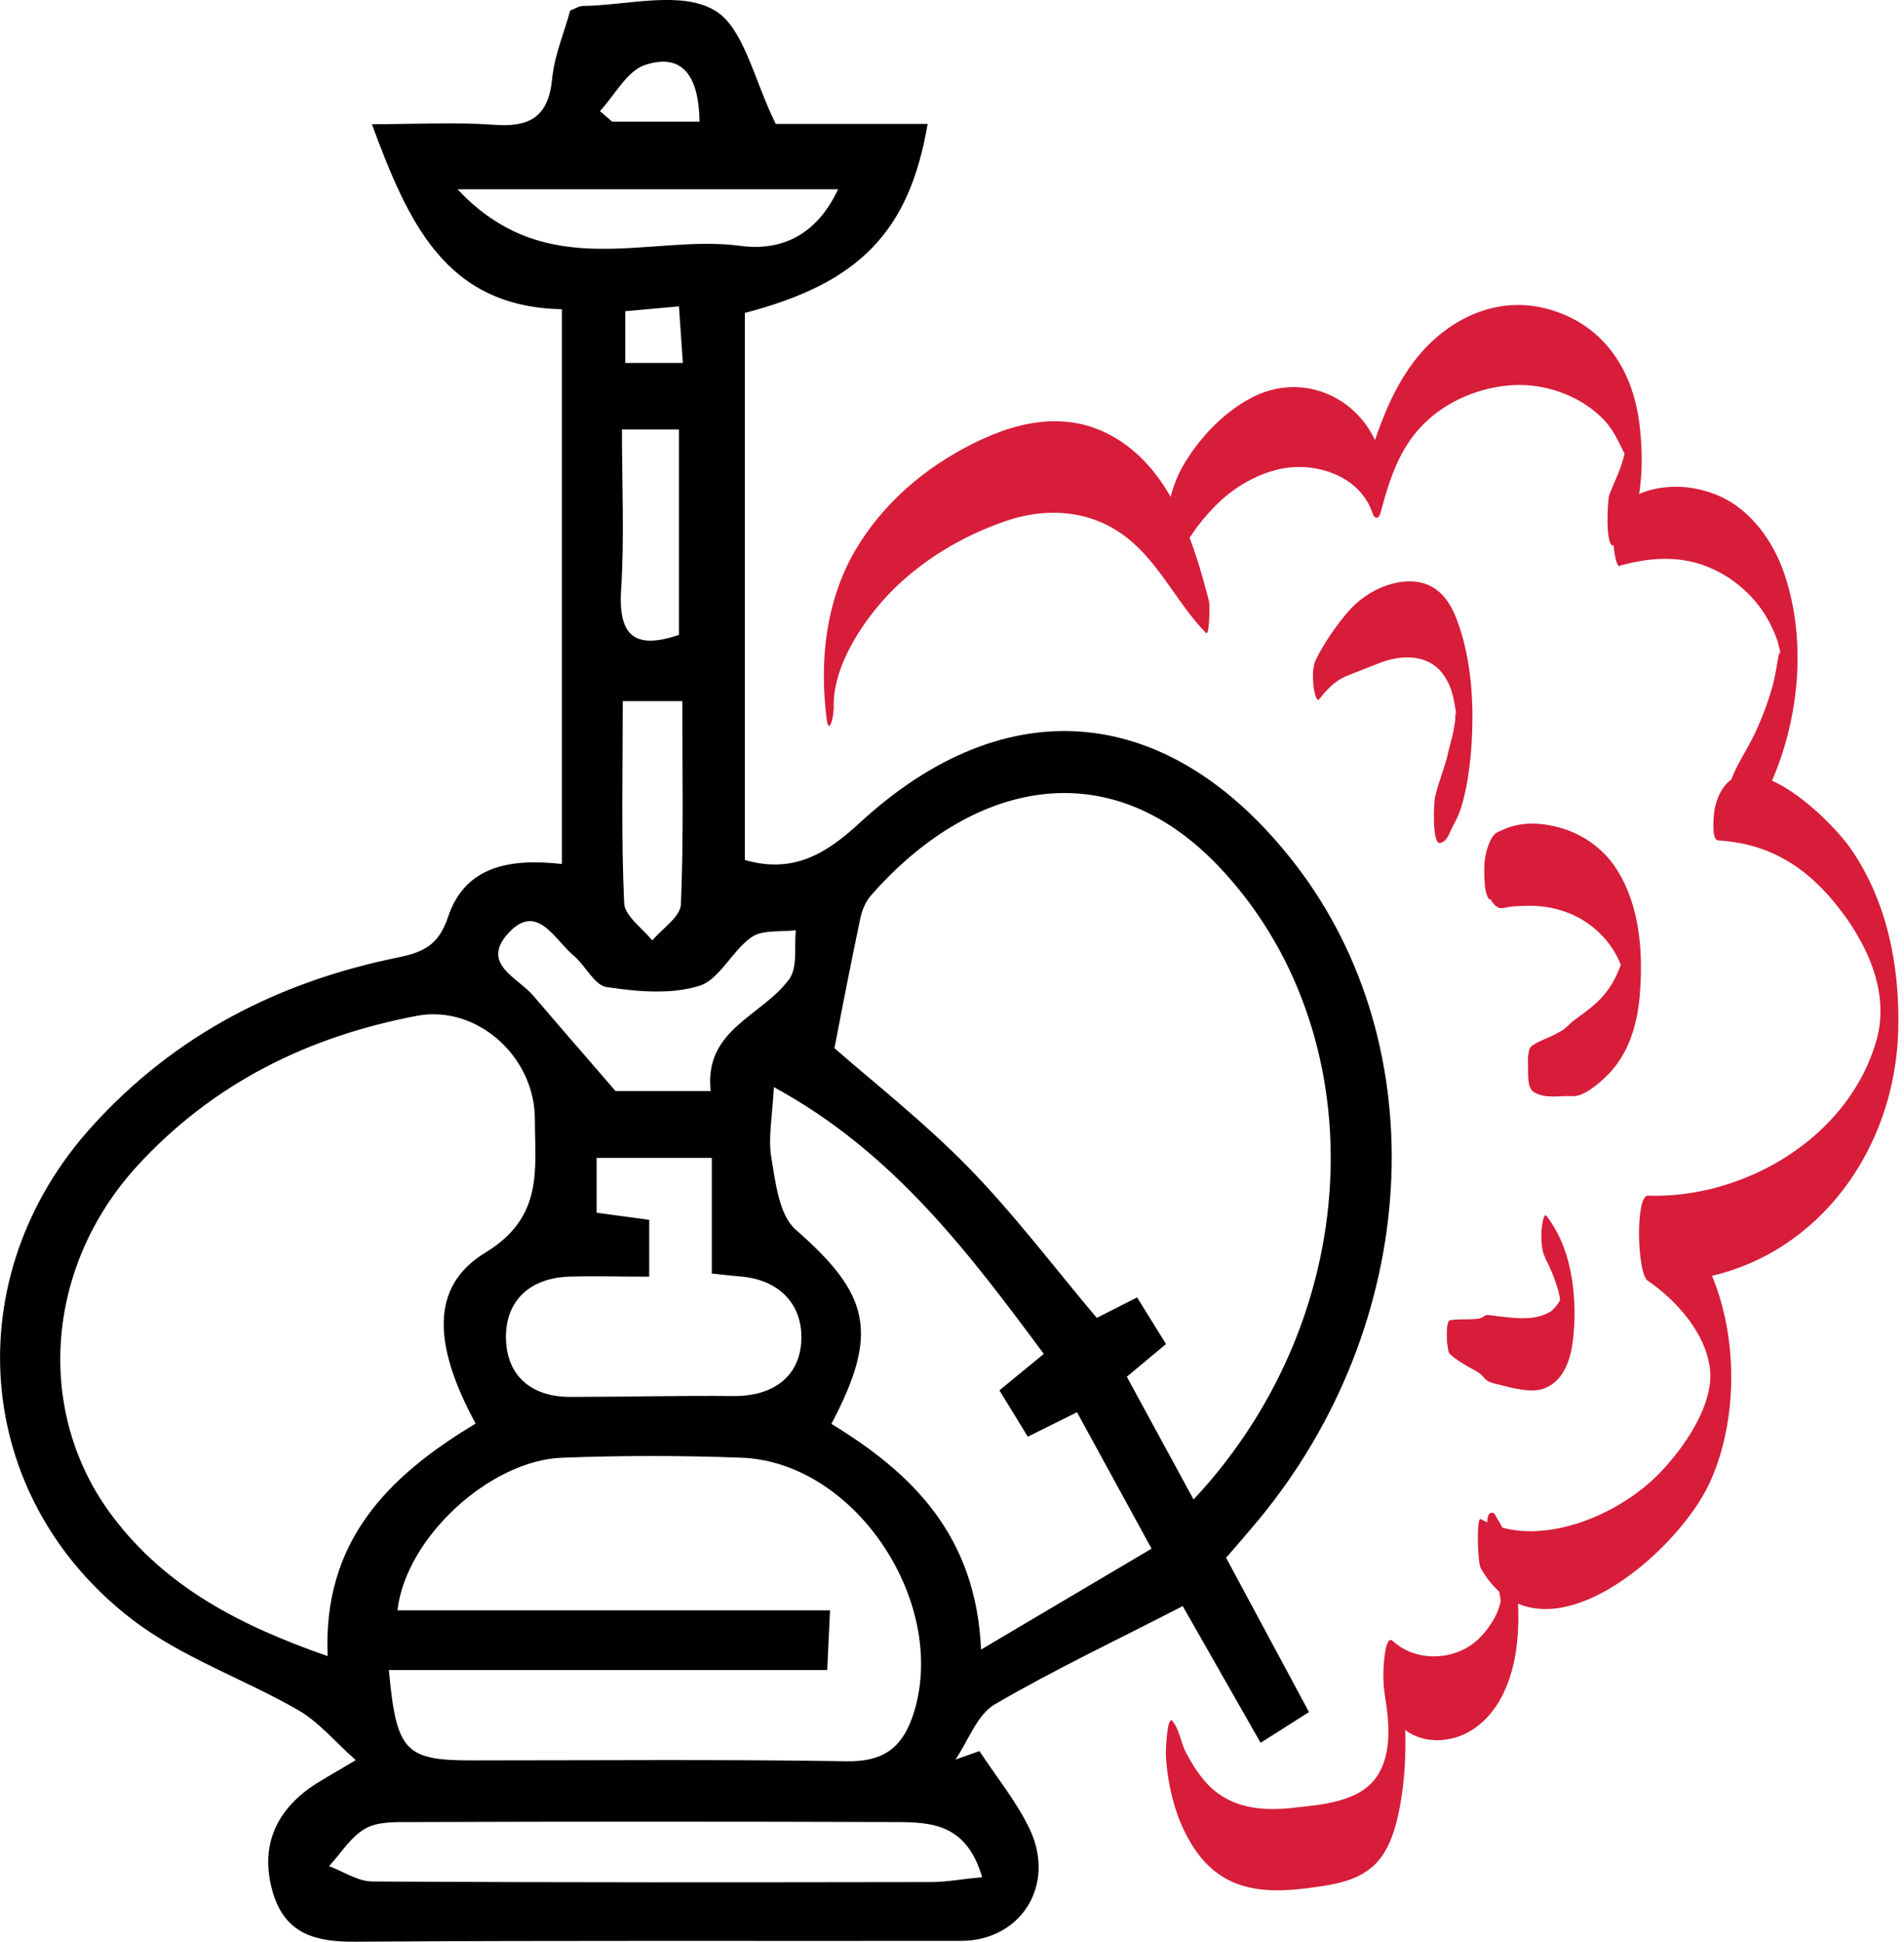 <svg width="102" height="104" viewBox="0 0 102 104" fill="none" xmlns="http://www.w3.org/2000/svg">
<path d="M52.467 93.772C53.376 95.157 54.449 96.466 55.164 97.958C56.58 100.941 54.702 103.939 51.468 103.939C40.65 103.954 29.832 103.909 19.028 103.985C16.972 104 15.348 103.604 14.662 101.489C13.932 99.19 14.573 97.242 16.51 95.811C17.091 95.385 17.747 95.05 19.058 94.259C17.91 93.239 17.061 92.204 15.973 91.58C13.038 89.891 9.73 88.765 7.077 86.725C-1.491 80.15 -2.355 68.369 4.917 60.333C9.357 55.417 14.945 52.571 21.308 51.277C22.649 51.003 23.498 50.638 24.005 49.101C24.929 46.346 27.358 45.965 30.1 46.27V16.56C23.841 16.438 21.859 11.872 19.922 6.651C22.306 6.651 24.393 6.53 26.449 6.682C28.327 6.819 29.37 6.316 29.578 4.231C29.698 2.953 30.234 1.735 30.547 0.563C30.86 0.441 31.024 0.32 31.203 0.32C33.587 0.289 36.388 -0.502 38.221 0.518C39.845 1.4 40.397 4.323 41.559 6.636H49.695C48.712 12.405 46.044 15.159 39.905 16.758V46.056C42.408 46.772 44.152 45.828 46.059 44.063C53.987 36.757 62.734 37.685 69.38 46.27C76.98 56.102 76.13 70.926 67.368 81.459C66.832 82.098 66.295 82.722 65.684 83.422L70.125 91.687L67.532 93.331L63.36 86.01C59.917 87.79 56.52 89.389 53.286 91.276C52.348 91.824 51.871 93.224 51.185 94.229L52.482 93.772H52.467ZM63.956 80.287C73.314 70.272 73.671 55.204 65.282 46.391C59.277 40.09 51.916 41.947 46.655 47.959C46.372 48.279 46.178 48.751 46.089 49.177C45.612 51.444 45.165 53.727 44.703 56.132C46.789 57.959 49.487 60.074 51.856 62.494C54.3 64.99 56.431 67.822 58.755 70.576L60.916 69.481L62.466 71.977L60.365 73.727L63.941 80.302L63.956 80.287ZM25.48 76.238C23.201 72.037 23.037 68.887 25.987 67.091C29.146 65.173 28.654 62.631 28.654 59.937C28.654 56.589 25.555 53.804 22.351 54.397C16.54 55.493 11.399 58.004 7.316 62.479C2.383 67.898 1.862 75.721 6.049 81.231C8.895 84.99 12.829 87.045 17.553 88.689C17.285 82.57 20.757 79.069 25.48 76.238ZM20.831 89.419C21.233 93.802 21.695 94.274 25.287 94.274C31.977 94.274 38.668 94.213 45.359 94.32C47.207 94.35 48.265 93.696 48.876 91.961C50.932 86.04 45.91 78.308 39.741 78.065C36.537 77.943 33.319 77.943 30.115 78.065C26.27 78.202 21.74 82.326 21.293 86.238H44.465L44.316 89.434H20.816L20.831 89.419ZM55.909 72.494C51.826 66.984 47.788 61.657 41.455 58.218C41.38 59.77 41.142 60.911 41.321 61.992C41.544 63.331 41.738 65.067 42.617 65.843C46.596 69.313 47.117 71.368 44.539 76.254C48.861 78.887 52.288 82.22 52.556 88.338L61.691 82.935L57.697 75.629L55.06 76.938L53.54 74.457L55.894 72.525L55.909 72.494ZM34.749 68.369C33.14 68.369 31.769 68.324 30.428 68.369C28.386 68.461 27.06 69.663 27.105 71.687C27.149 73.712 28.505 74.823 30.577 74.808C33.497 74.808 36.418 74.731 39.354 74.762C41.425 74.762 42.87 73.712 42.93 71.733C42.99 69.8 41.693 68.506 39.622 68.354C39.205 68.324 38.773 68.263 38.132 68.202V62.007H31.962V64.945L34.779 65.325V68.354L34.749 68.369ZM52.616 100.53C51.781 97.684 49.919 97.592 48.086 97.577C39.383 97.547 30.681 97.547 21.979 97.577C21.159 97.577 20.235 97.547 19.565 97.927C18.79 98.368 18.268 99.251 17.627 99.936C18.402 100.225 19.177 100.758 19.952 100.758C29.936 100.819 39.92 100.804 49.904 100.789C50.679 100.789 51.468 100.636 52.601 100.53H52.616ZM38.072 58.446C37.7 55.097 40.844 54.428 42.289 52.419C42.736 51.795 42.542 50.699 42.632 49.816C41.827 49.922 40.859 49.77 40.248 50.196C39.205 50.927 38.534 52.48 37.446 52.799C35.911 53.271 34.123 53.103 32.499 52.86C31.843 52.769 31.366 51.703 30.726 51.17C29.698 50.318 28.759 48.264 27.194 50.014C25.764 51.627 27.745 52.358 28.565 53.317C29.876 54.854 31.203 56.376 32.976 58.431H38.057L38.072 58.446ZM44.897 10.137H24.512C29.295 15.251 34.809 12.511 39.666 13.166C41.842 13.455 43.735 12.618 44.897 10.137ZM33.363 37.564C33.363 41.323 33.274 44.854 33.438 48.37C33.468 49.055 34.421 49.709 34.943 50.364C35.479 49.725 36.448 49.101 36.478 48.431C36.627 44.824 36.552 41.217 36.552 37.548H33.363V37.564ZM33.319 22.983C33.319 26.042 33.453 28.827 33.274 31.582C33.11 34.124 34.064 34.778 36.373 34.002V22.998H33.319V22.983ZM37.476 6.53C37.446 4.186 36.642 2.785 34.541 3.485C33.587 3.805 32.931 5.099 32.141 5.951L32.797 6.514H37.491L37.476 6.53ZM36.582 19.436L36.373 16.407L33.497 16.666V19.436H36.582Z" fill="black"/>
<path d="M44.668 37.975C44.549 35.783 46.173 33.332 47.603 31.826C49.317 30.03 51.567 28.69 53.892 27.899C56.216 27.107 58.735 27.32 60.702 29.071C62.281 30.486 63.16 32.419 64.606 33.896C64.8 34.093 64.814 32.373 64.77 32.206C63.98 29.132 62.862 25.57 60.136 23.698C57.587 21.948 54.816 22.419 52.178 23.728C49.541 25.037 47.305 26.955 45.83 29.451C44.236 32.176 43.893 35.372 44.28 38.462C44.4 39.451 44.668 38.401 44.653 37.975H44.668Z" fill="#D71D3A"/>
<path d="M63.384 28.614C63.444 29.664 63.309 29.314 63.637 28.918C63.816 28.69 63.965 28.431 64.144 28.203C64.502 27.731 64.889 27.29 65.306 26.894C66.2 26.057 67.273 25.433 68.45 25.144C70.373 24.672 72.846 25.433 73.532 27.488C73.636 27.807 73.86 27.807 73.949 27.488C74.471 25.555 75.022 23.789 76.557 22.435C77.794 21.339 79.478 20.7 81.102 20.623C82.726 20.547 84.499 21.126 85.736 22.298C86.392 22.906 86.66 23.561 87.047 24.337C87.122 24.718 87.122 24.687 87.047 24.246C86.988 24.489 86.913 24.733 86.839 24.961C86.66 25.479 86.407 25.981 86.213 26.498C86.109 26.772 85.989 29.314 86.436 29.208C87.345 29.01 87.643 27.427 87.778 26.651C88.016 25.311 87.986 23.896 87.807 22.541C87.465 20.091 86.243 17.96 83.963 16.925C81.683 15.89 79.373 16.255 77.436 17.686C75.305 19.254 74.262 21.674 73.472 24.139L73.979 24.428C73.115 21.308 69.762 19.771 66.916 21.369C65.485 22.161 64.278 23.439 63.429 24.855C62.579 26.27 62.117 28.568 62.892 30.06C63.309 30.851 63.414 28.797 63.399 28.599L63.384 28.614Z" fill="#D71D3A"/>
<path d="M86.794 30.288C88.3 29.877 89.82 29.74 91.31 30.288C92.8 30.836 94.096 31.962 94.826 33.393C94.975 33.697 95.124 34.017 95.229 34.337C95.273 34.489 95.303 34.656 95.348 34.809C95.422 35.037 95.273 35.174 95.348 34.748C95.199 35.478 95.124 36.209 94.901 36.94C94.633 37.837 94.29 38.72 93.873 39.557C93.396 40.486 92.8 41.323 92.561 42.343C92.442 42.86 92.472 43.484 92.532 44.002C92.561 44.276 92.576 44.778 92.844 44.93L92.993 45.021L93.098 44.961C96.033 41.125 97.151 35.387 95.601 30.76C95.02 29.025 93.813 27.32 92.129 26.575C90.326 25.768 88.165 25.89 86.616 27.168C86.228 27.488 86.422 30.41 86.78 30.319L86.794 30.288Z" fill="#D71D3A"/>
<path d="M92.023 45.006C94.616 45.159 96.583 46.27 98.282 48.34C99.981 50.41 101.277 53.119 100.517 55.737C99.012 60.972 93.394 64.199 88.283 64.032C87.598 64.016 87.702 68.202 88.268 68.582C89.788 69.618 91.397 71.398 91.606 73.331C91.815 75.264 90.191 77.547 88.939 78.856C86.748 81.154 82.367 83.042 79.327 81.352C79.089 81.215 79.149 83.681 79.327 83.985C82.516 89.541 89.892 83.194 91.621 79.343C93.767 74.579 92.918 67.167 88.432 64.093V68.643C96.032 68.887 101.545 62.555 101.694 55.052C101.769 51.703 101.083 48.264 99.176 45.493C97.924 43.667 92.947 38.964 91.874 43.226C91.815 43.454 91.651 44.976 92.023 44.991V45.006Z" fill="#D71D3A"/>
<path d="M79.729 82.448C79.833 83.118 79.997 83.772 80.146 84.442C80.22 84.807 80.31 85.173 80.369 85.538C80.399 85.675 80.369 85.812 80.414 85.599C80.325 86.375 79.803 87.167 79.267 87.715C78.06 88.932 75.914 89.069 74.617 87.882C74.305 87.593 74.2 88.491 74.185 88.612C74.081 89.343 74.081 90.135 74.2 90.865C74.424 92.25 74.588 93.97 73.723 95.188C72.77 96.527 70.743 96.649 69.253 96.816C67.629 96.999 65.975 96.847 64.753 95.614C64.261 95.112 63.873 94.487 63.546 93.879C63.263 93.361 63.188 92.6 62.801 92.159C62.517 91.839 62.443 93.864 62.458 94.001C62.562 96.055 63.263 98.521 64.797 99.967C66.496 101.55 68.761 101.321 70.862 101.002C71.831 100.85 72.784 100.621 73.544 99.952C74.305 99.282 74.662 98.247 74.886 97.273C75.497 94.564 75.348 91.55 74.9 88.826L74.483 91.809C75.213 92.889 76.316 93.376 77.627 93.133C78.939 92.889 79.952 91.9 80.533 90.698C81.293 89.13 81.412 87.288 81.308 85.568C81.263 84.64 81.144 83.712 80.906 82.829C80.712 82.144 80.414 81.672 80.056 81.063L79.982 81.018H79.863C79.55 81.079 79.699 82.281 79.729 82.479V82.448Z" fill="#D71D3A"/>
<path d="M82.769 67.365C83.023 67.837 83.231 68.324 83.395 68.841C83.47 69.07 83.529 69.313 83.574 69.541C83.529 69.359 83.604 69.785 83.619 69.831C83.664 70.15 83.574 69.572 83.619 69.907C83.678 70.302 83.619 69.557 83.619 69.876C83.619 69.572 83.619 69.511 83.619 69.694C83.634 69.435 83.649 69.374 83.619 69.496C83.619 69.602 83.619 69.557 83.649 69.344C83.649 69.405 83.634 69.45 83.619 69.511C83.649 69.374 83.664 69.344 83.634 69.42C83.634 69.465 83.604 69.496 83.604 69.541C83.589 69.587 83.574 69.648 83.544 69.694C83.574 69.633 83.574 69.633 83.544 69.678C83.5 69.755 83.455 69.831 83.395 69.907C83.276 70.059 83.142 70.196 82.978 70.302L83.082 70.226C82.367 70.683 81.428 70.622 80.624 70.531C80.37 70.5 80.117 70.47 79.864 70.439C79.73 70.424 79.655 70.394 79.536 70.47C79.417 70.546 79.327 70.607 79.178 70.622C78.686 70.683 78.195 70.622 77.688 70.698C77.494 70.729 77.509 71.383 77.509 71.505C77.509 71.703 77.509 71.901 77.554 72.099C77.569 72.22 77.584 72.433 77.688 72.525C77.956 72.768 78.24 72.951 78.552 73.133C78.88 73.331 79.283 73.484 79.506 73.788C79.715 74.062 80.102 74.092 80.43 74.184C80.728 74.26 81.011 74.336 81.309 74.382C81.831 74.473 82.352 74.534 82.844 74.305C83.336 74.077 83.664 73.697 83.902 73.179C84.215 72.494 84.289 71.703 84.334 70.957C84.379 70.12 84.334 69.268 84.2 68.43C84.006 67.228 83.589 66.087 82.859 65.128C82.665 64.869 82.576 65.889 82.576 65.95C82.576 66.406 82.561 66.954 82.784 67.365H82.769Z" fill="#D71D3A"/>
<path d="M70.672 37.442C71.059 36.955 71.491 36.483 72.058 36.239C72.624 35.996 73.22 35.783 73.816 35.539C75.008 35.052 76.528 34.976 77.348 36.163C77.72 36.696 77.825 37.168 77.944 37.792C77.899 37.518 77.974 38.035 77.974 38.035C77.914 37.624 78.003 38.127 77.974 38.218C78.048 37.533 77.974 38.629 77.974 38.233C77.974 37.837 77.929 38.872 77.974 38.309C77.974 38.477 77.944 38.644 77.929 38.812C77.959 38.553 77.884 39.07 77.884 39.055C77.81 39.451 77.69 39.831 77.601 40.212C77.422 41.064 77.064 41.856 76.871 42.708C76.811 42.967 76.707 45.204 77.139 45.143C77.497 45.082 77.601 44.717 77.75 44.413C77.929 44.062 78.137 43.682 78.257 43.301C78.57 42.312 78.719 41.247 78.808 40.212C78.987 37.883 78.868 35.341 78.033 33.15C77.75 32.404 77.318 31.719 76.603 31.369C75.887 31.019 75.023 31.095 74.278 31.354C73.444 31.643 72.698 32.175 72.132 32.86C71.506 33.606 70.925 34.459 70.493 35.326C70.299 35.722 70.329 36.255 70.359 36.681C70.359 36.772 70.493 37.655 70.672 37.442Z" fill="#D71D3A"/>
<path d="M79.835 48.142C79.954 48.324 80.103 48.583 80.356 48.629C80.52 48.659 80.773 48.568 80.937 48.553C81.28 48.522 81.638 48.507 81.98 48.507C82.681 48.507 83.396 48.644 84.052 48.903C85.393 49.435 86.51 50.577 86.943 51.992C86.868 51.718 87.032 52.479 86.972 52.145C86.943 52.008 86.943 52.038 86.972 52.221C86.943 52.038 86.928 51.84 86.928 51.657C86.928 51.916 86.928 51.87 86.928 51.505C86.943 51.216 86.943 51.186 86.928 51.429C86.868 51.094 86.913 51.46 86.928 51.383C86.689 52.114 86.391 52.753 85.885 53.332C85.378 53.91 84.827 54.26 84.245 54.702C84.052 54.854 83.903 55.052 83.679 55.188C83.545 55.265 83.396 55.341 83.262 55.417C82.86 55.615 82.472 55.736 82.1 55.98C81.787 56.178 81.861 56.908 81.861 57.228C81.861 57.548 81.831 58.278 82.159 58.476C82.83 58.872 83.515 58.659 84.245 58.704C84.827 58.735 85.602 58.065 86.004 57.685C87.3 56.467 87.762 54.732 87.867 52.997C88.016 50.836 87.807 48.446 86.63 46.589C85.84 45.311 84.484 44.458 83.038 44.2C82.234 44.047 81.414 44.062 80.639 44.382C80.46 44.458 80.237 44.534 80.088 44.656C79.85 44.869 79.686 45.371 79.611 45.676C79.507 46.102 79.507 46.559 79.522 46.985C79.537 47.365 79.552 47.837 79.775 48.172L79.835 48.142Z" fill="#D71D3A"/>
</svg>
